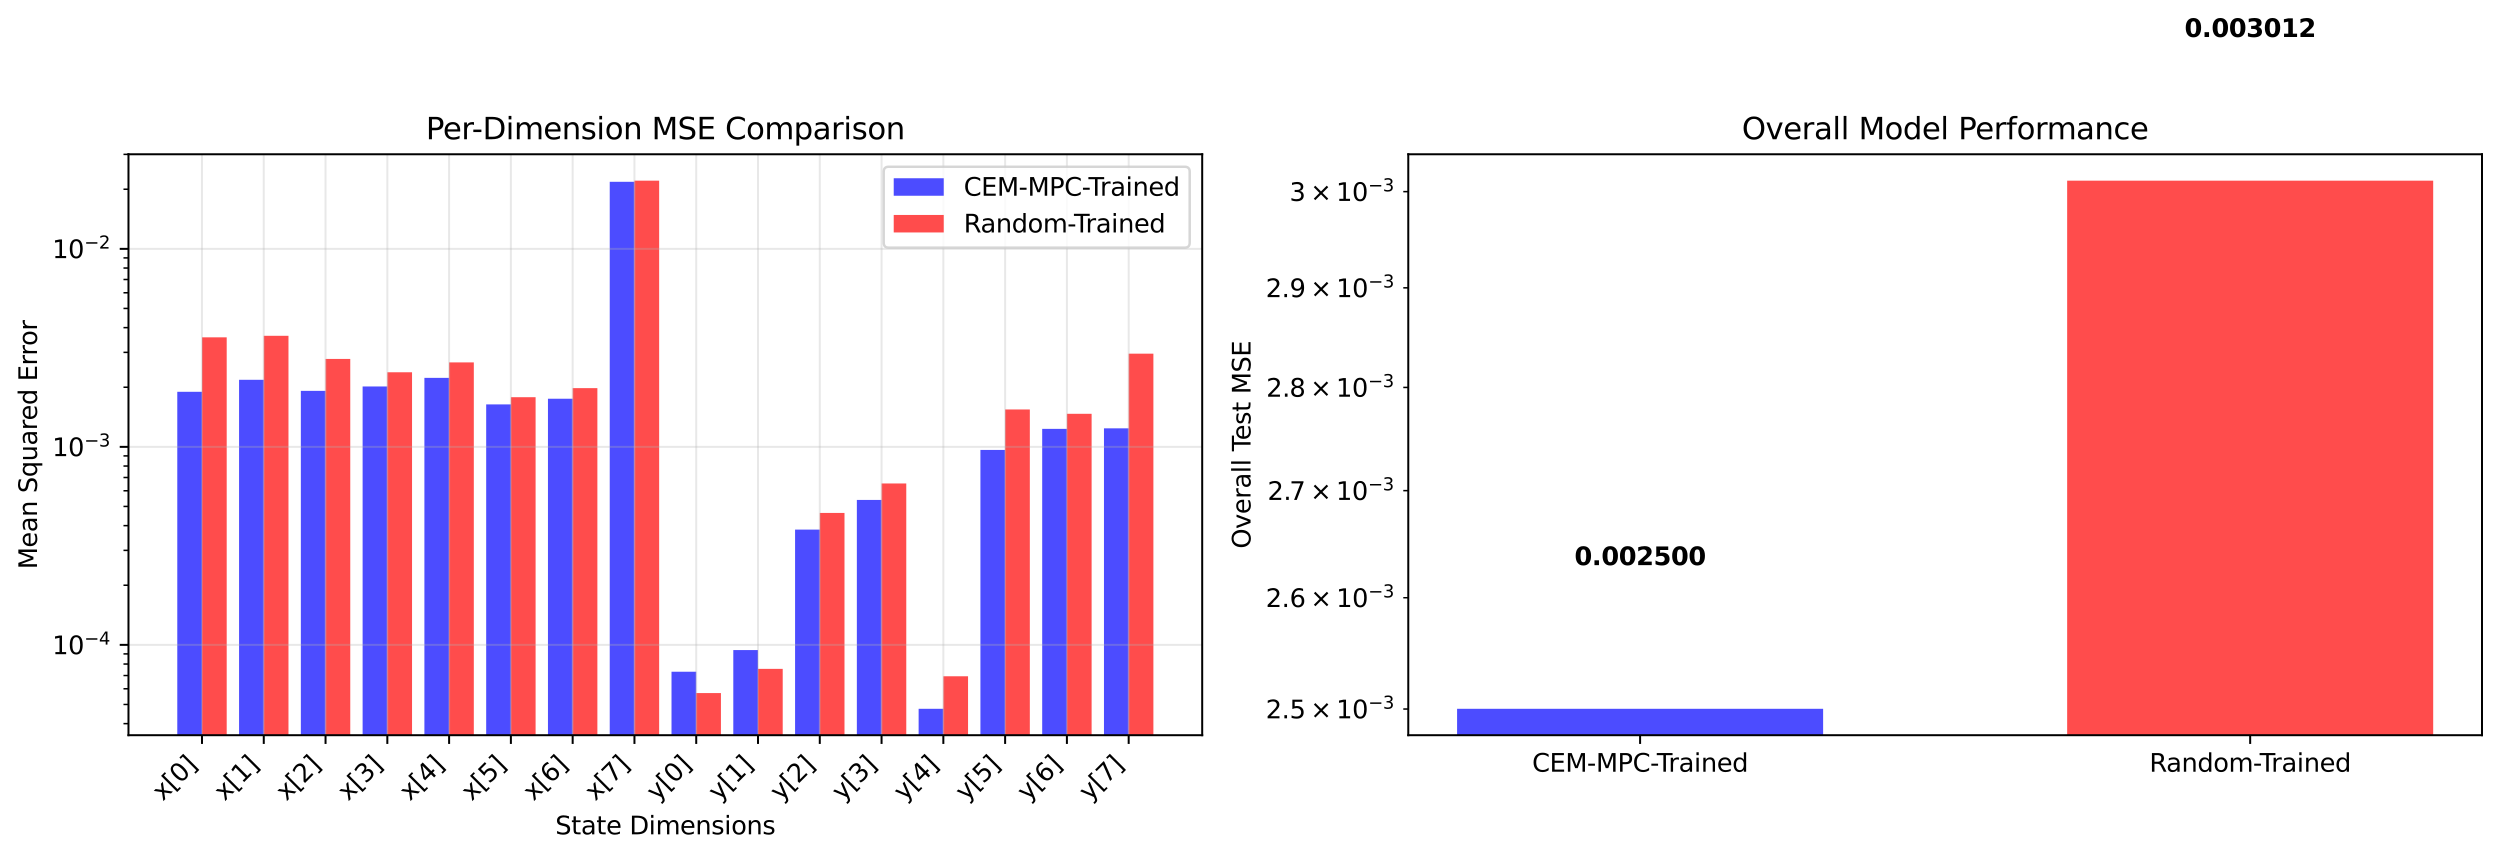<?xml version="1.0" encoding="utf-8" standalone="no"?>
<!DOCTYPE svg PUBLIC "-//W3C//DTD SVG 1.1//EN"
  "http://www.w3.org/Graphics/SVG/1.1/DTD/svg11.dtd">
<svg xmlns:xlink="http://www.w3.org/1999/xlink" width="999.781pt" height="342.941pt" viewBox="0 0 999.781 342.941" xmlns="http://www.w3.org/2000/svg" version="1.1">
 <defs>
  <style type="text/css">*{stroke-linejoin: round; stroke-linecap: butt}</style>
 </defs>
 <g id="figure_1">
  <g id="patch_1">
   <path d="M 0 342.941 
L 999.781 342.941 
L 999.781 0 
L 0 0 
z
" style="fill: #ffffff"/>
  </g>
  <g id="axes_1">
   <g id="patch_2">
    <path d="M 51.378 294.018 
L 480.773 294.018 
L 480.773 61.687 
L 51.378 61.687 
z
" style="fill: #ffffff"/>
   </g>
   <g id="patch_3">
    <path d="M 70.896 79126.921 
L 80.779 79126.921 
L 80.779 156.681 
L 70.896 156.681 
z
" clip-path="url(#pc102d11b4e)" style="fill: #0000ff; opacity: 0.7"/>
   </g>
   <g id="patch_4">
    <path d="M 95.602 79126.921 
L 105.485 79126.921 
L 105.485 151.881 
L 95.602 151.881 
z
" clip-path="url(#pc102d11b4e)" style="fill: #0000ff; opacity: 0.7"/>
   </g>
   <g id="patch_5">
    <path d="M 120.309 79126.921 
L 130.191 79126.921 
L 130.191 156.305 
L 120.309 156.305 
z
" clip-path="url(#pc102d11b4e)" style="fill: #0000ff; opacity: 0.7"/>
   </g>
   <g id="patch_6">
    <path d="M 145.015 79126.921 
L 154.897 79126.921 
L 154.897 154.546 
L 145.015 154.546 
z
" clip-path="url(#pc102d11b4e)" style="fill: #0000ff; opacity: 0.7"/>
   </g>
   <g id="patch_7">
    <path d="M 169.721 79126.921 
L 179.604 79126.921 
L 179.604 151.115 
L 169.721 151.115 
z
" clip-path="url(#pc102d11b4e)" style="fill: #0000ff; opacity: 0.7"/>
   </g>
   <g id="patch_8">
    <path d="M 194.427 79126.921 
L 204.31 79126.921 
L 204.31 161.725 
L 194.427 161.725 
z
" clip-path="url(#pc102d11b4e)" style="fill: #0000ff; opacity: 0.7"/>
   </g>
   <g id="patch_9">
    <path d="M 219.134 79126.921 
L 229.016 79126.921 
L 229.016 159.457 
L 219.134 159.457 
z
" clip-path="url(#pc102d11b4e)" style="fill: #0000ff; opacity: 0.7"/>
   </g>
   <g id="patch_10">
    <path d="M 243.84 79126.921 
L 253.723 79126.921 
L 253.723 72.715 
L 243.84 72.715 
z
" clip-path="url(#pc102d11b4e)" style="fill: #0000ff; opacity: 0.7"/>
   </g>
   <g id="patch_11">
    <path d="M 268.546 79126.921 
L 278.429 79126.921 
L 278.429 268.638 
L 268.546 268.638 
z
" clip-path="url(#pc102d11b4e)" style="fill: #0000ff; opacity: 0.7"/>
   </g>
   <g id="patch_12">
    <path d="M 293.253 79126.921 
L 303.135 79126.921 
L 303.135 259.963 
L 293.253 259.963 
z
" clip-path="url(#pc102d11b4e)" style="fill: #0000ff; opacity: 0.7"/>
   </g>
   <g id="patch_13">
    <path d="M 317.959 79126.921 
L 327.841 79126.921 
L 327.841 211.797 
L 317.959 211.797 
z
" clip-path="url(#pc102d11b4e)" style="fill: #0000ff; opacity: 0.7"/>
   </g>
   <g id="patch_14">
    <path d="M 342.665 79126.921 
L 352.548 79126.921 
L 352.548 199.942 
L 342.665 199.942 
z
" clip-path="url(#pc102d11b4e)" style="fill: #0000ff; opacity: 0.7"/>
   </g>
   <g id="patch_15">
    <path d="M 367.371 79126.921 
L 377.254 79126.921 
L 377.254 283.457 
L 367.371 283.457 
z
" clip-path="url(#pc102d11b4e)" style="fill: #0000ff; opacity: 0.7"/>
   </g>
   <g id="patch_16">
    <path d="M 392.078 79126.921 
L 401.96 79126.921 
L 401.96 179.946 
L 392.078 179.946 
z
" clip-path="url(#pc102d11b4e)" style="fill: #0000ff; opacity: 0.7"/>
   </g>
   <g id="patch_17">
    <path d="M 416.784 79126.921 
L 426.667 79126.921 
L 426.667 171.514 
L 416.784 171.514 
z
" clip-path="url(#pc102d11b4e)" style="fill: #0000ff; opacity: 0.7"/>
   </g>
   <g id="patch_18">
    <path d="M 441.49 79126.921 
L 451.373 79126.921 
L 451.373 171.296 
L 441.49 171.296 
z
" clip-path="url(#pc102d11b4e)" style="fill: #0000ff; opacity: 0.7"/>
   </g>
   <g id="patch_19">
    <path d="M 80.779 79126.921 
L 90.661 79126.921 
L 90.661 134.896 
L 80.779 134.896 
z
" clip-path="url(#pc102d11b4e)" style="fill: #ff0000; opacity: 0.7"/>
   </g>
   <g id="patch_20">
    <path d="M 105.485 79126.921 
L 115.367 79126.921 
L 115.367 134.291 
L 105.485 134.291 
z
" clip-path="url(#pc102d11b4e)" style="fill: #ff0000; opacity: 0.7"/>
   </g>
   <g id="patch_21">
    <path d="M 130.191 79126.921 
L 140.074 79126.921 
L 140.074 143.548 
L 130.191 143.548 
z
" clip-path="url(#pc102d11b4e)" style="fill: #ff0000; opacity: 0.7"/>
   </g>
   <g id="patch_22">
    <path d="M 154.897 79126.921 
L 164.78 79126.921 
L 164.78 148.874 
L 154.897 148.874 
z
" clip-path="url(#pc102d11b4e)" style="fill: #ff0000; opacity: 0.7"/>
   </g>
   <g id="patch_23">
    <path d="M 179.604 79126.921 
L 189.486 79126.921 
L 189.486 144.938 
L 179.604 144.938 
z
" clip-path="url(#pc102d11b4e)" style="fill: #ff0000; opacity: 0.7"/>
   </g>
   <g id="patch_24">
    <path d="M 204.31 79126.921 
L 214.193 79126.921 
L 214.193 158.837 
L 204.31 158.837 
z
" clip-path="url(#pc102d11b4e)" style="fill: #ff0000; opacity: 0.7"/>
   </g>
   <g id="patch_25">
    <path d="M 229.016 79126.921 
L 238.899 79126.921 
L 238.899 155.211 
L 229.016 155.211 
z
" clip-path="url(#pc102d11b4e)" style="fill: #ff0000; opacity: 0.7"/>
   </g>
   <g id="patch_26">
    <path d="M 253.723 79126.921 
L 263.605 79126.921 
L 263.605 72.247 
L 253.723 72.247 
z
" clip-path="url(#pc102d11b4e)" style="fill: #ff0000; opacity: 0.7"/>
   </g>
   <g id="patch_27">
    <path d="M 278.429 79126.921 
L 288.311 79126.921 
L 288.311 277.171 
L 278.429 277.171 
z
" clip-path="url(#pc102d11b4e)" style="fill: #ff0000; opacity: 0.7"/>
   </g>
   <g id="patch_28">
    <path d="M 303.135 79126.921 
L 313.018 79126.921 
L 313.018 267.48 
L 303.135 267.48 
z
" clip-path="url(#pc102d11b4e)" style="fill: #ff0000; opacity: 0.7"/>
   </g>
   <g id="patch_29">
    <path d="M 327.841 79126.921 
L 337.724 79126.921 
L 337.724 205.136 
L 327.841 205.136 
z
" clip-path="url(#pc102d11b4e)" style="fill: #ff0000; opacity: 0.7"/>
   </g>
   <g id="patch_30">
    <path d="M 352.548 79126.921 
L 362.43 79126.921 
L 362.43 193.333 
L 352.548 193.333 
z
" clip-path="url(#pc102d11b4e)" style="fill: #ff0000; opacity: 0.7"/>
   </g>
   <g id="patch_31">
    <path d="M 377.254 79126.921 
L 387.136 79126.921 
L 387.136 270.439 
L 377.254 270.439 
z
" clip-path="url(#pc102d11b4e)" style="fill: #ff0000; opacity: 0.7"/>
   </g>
   <g id="patch_32">
    <path d="M 401.96 79126.921 
L 411.843 79126.921 
L 411.843 163.752 
L 401.96 163.752 
z
" clip-path="url(#pc102d11b4e)" style="fill: #ff0000; opacity: 0.7"/>
   </g>
   <g id="patch_33">
    <path d="M 426.667 79126.921 
L 436.549 79126.921 
L 436.549 165.474 
L 426.667 165.474 
z
" clip-path="url(#pc102d11b4e)" style="fill: #ff0000; opacity: 0.7"/>
   </g>
   <g id="patch_34">
    <path d="M 451.373 79126.921 
L 461.255 79126.921 
L 461.255 141.424 
L 451.373 141.424 
z
" clip-path="url(#pc102d11b4e)" style="fill: #ff0000; opacity: 0.7"/>
   </g>
   <g id="matplotlib.axis_1">
    <g id="xtick_1">
     <g id="line2d_1">
      <path d="M 80.779 294.018 
L 80.779 61.687 
" clip-path="url(#pc102d11b4e)" style="fill: none; stroke: #b0b0b0; stroke-opacity: 0.3; stroke-width: 0.8; stroke-linecap: square"/>
     </g>
     <g id="line2d_2">
      <defs>
       <path id="mff073e048f" d="M 0 0 
L 0 3.5 
" style="stroke: #000000; stroke-width: 0.8"/>
      </defs>
      <g>
       <use xlink:href="#mff073e048f" x="80.779" y="294.018" style="stroke: #000000; stroke-width: 0.8"/>
      </g>
     </g>
     <g id="text_1">
      <!-- x[0] -->
      <g transform="translate(65.106 320.593) rotate(-45) scale(0.1 -0.1)">
       <defs>
        <path id="DejaVuSans-78" d="M 3513 3500 
L 2247 1797 
L 3578 0 
L 2900 0 
L 1881 1375 
L 863 0 
L 184 0 
L 1544 1831 
L 300 3500 
L 978 3500 
L 1906 2253 
L 2834 3500 
L 3513 3500 
z
" transform="scale(0.016)"/>
        <path id="DejaVuSans-5b" d="M 550 4863 
L 1875 4863 
L 1875 4416 
L 1125 4416 
L 1125 -397 
L 1875 -397 
L 1875 -844 
L 550 -844 
L 550 4863 
z
" transform="scale(0.016)"/>
        <path id="DejaVuSans-30" d="M 2034 4250 
Q 1547 4250 1301 3770 
Q 1056 3291 1056 2328 
Q 1056 1369 1301 889 
Q 1547 409 2034 409 
Q 2525 409 2770 889 
Q 3016 1369 3016 2328 
Q 3016 3291 2770 3770 
Q 2525 4250 2034 4250 
z
M 2034 4750 
Q 2819 4750 3233 4129 
Q 3647 3509 3647 2328 
Q 3647 1150 3233 529 
Q 2819 -91 2034 -91 
Q 1250 -91 836 529 
Q 422 1150 422 2328 
Q 422 3509 836 4129 
Q 1250 4750 2034 4750 
z
" transform="scale(0.016)"/>
        <path id="DejaVuSans-5d" d="M 1947 4863 
L 1947 -844 
L 622 -844 
L 622 -397 
L 1369 -397 
L 1369 4416 
L 622 4416 
L 622 4863 
L 1947 4863 
z
" transform="scale(0.016)"/>
       </defs>
       <use xlink:href="#DejaVuSans-78"/>
       <use xlink:href="#DejaVuSans-5b" transform="translate(59.18 0)"/>
       <use xlink:href="#DejaVuSans-30" transform="translate(98.193 0)"/>
       <use xlink:href="#DejaVuSans-5d" transform="translate(161.816 0)"/>
      </g>
     </g>
    </g>
    <g id="xtick_2">
     <g id="line2d_3">
      <path d="M 105.485 294.018 
L 105.485 61.687 
" clip-path="url(#pc102d11b4e)" style="fill: none; stroke: #b0b0b0; stroke-opacity: 0.3; stroke-width: 0.8; stroke-linecap: square"/>
     </g>
     <g id="line2d_4">
      <g>
       <use xlink:href="#mff073e048f" x="105.485" y="294.018" style="stroke: #000000; stroke-width: 0.8"/>
      </g>
     </g>
     <g id="text_2">
      <!-- x[1] -->
      <g transform="translate(89.813 320.593) rotate(-45) scale(0.1 -0.1)">
       <defs>
        <path id="DejaVuSans-31" d="M 794 531 
L 1825 531 
L 1825 4091 
L 703 3866 
L 703 4441 
L 1819 4666 
L 2450 4666 
L 2450 531 
L 3481 531 
L 3481 0 
L 794 0 
L 794 531 
z
" transform="scale(0.016)"/>
       </defs>
       <use xlink:href="#DejaVuSans-78"/>
       <use xlink:href="#DejaVuSans-5b" transform="translate(59.18 0)"/>
       <use xlink:href="#DejaVuSans-31" transform="translate(98.193 0)"/>
       <use xlink:href="#DejaVuSans-5d" transform="translate(161.816 0)"/>
      </g>
     </g>
    </g>
    <g id="xtick_3">
     <g id="line2d_5">
      <path d="M 130.191 294.018 
L 130.191 61.687 
" clip-path="url(#pc102d11b4e)" style="fill: none; stroke: #b0b0b0; stroke-opacity: 0.3; stroke-width: 0.8; stroke-linecap: square"/>
     </g>
     <g id="line2d_6">
      <g>
       <use xlink:href="#mff073e048f" x="130.191" y="294.018" style="stroke: #000000; stroke-width: 0.8"/>
      </g>
     </g>
     <g id="text_3">
      <!-- x[2] -->
      <g transform="translate(114.519 320.593) rotate(-45) scale(0.1 -0.1)">
       <defs>
        <path id="DejaVuSans-32" d="M 1228 531 
L 3431 531 
L 3431 0 
L 469 0 
L 469 531 
Q 828 903 1448 1529 
Q 2069 2156 2228 2338 
Q 2531 2678 2651 2914 
Q 2772 3150 2772 3378 
Q 2772 3750 2511 3984 
Q 2250 4219 1831 4219 
Q 1534 4219 1204 4116 
Q 875 4013 500 3803 
L 500 4441 
Q 881 4594 1212 4672 
Q 1544 4750 1819 4750 
Q 2544 4750 2975 4387 
Q 3406 4025 3406 3419 
Q 3406 3131 3298 2873 
Q 3191 2616 2906 2266 
Q 2828 2175 2409 1742 
Q 1991 1309 1228 531 
z
" transform="scale(0.016)"/>
       </defs>
       <use xlink:href="#DejaVuSans-78"/>
       <use xlink:href="#DejaVuSans-5b" transform="translate(59.18 0)"/>
       <use xlink:href="#DejaVuSans-32" transform="translate(98.193 0)"/>
       <use xlink:href="#DejaVuSans-5d" transform="translate(161.816 0)"/>
      </g>
     </g>
    </g>
    <g id="xtick_4">
     <g id="line2d_7">
      <path d="M 154.897 294.018 
L 154.897 61.687 
" clip-path="url(#pc102d11b4e)" style="fill: none; stroke: #b0b0b0; stroke-opacity: 0.3; stroke-width: 0.8; stroke-linecap: square"/>
     </g>
     <g id="line2d_8">
      <g>
       <use xlink:href="#mff073e048f" x="154.897" y="294.018" style="stroke: #000000; stroke-width: 0.8"/>
      </g>
     </g>
     <g id="text_4">
      <!-- x[3] -->
      <g transform="translate(139.225 320.593) rotate(-45) scale(0.1 -0.1)">
       <defs>
        <path id="DejaVuSans-33" d="M 2597 2516 
Q 3050 2419 3304 2112 
Q 3559 1806 3559 1356 
Q 3559 666 3084 287 
Q 2609 -91 1734 -91 
Q 1441 -91 1130 -33 
Q 819 25 488 141 
L 488 750 
Q 750 597 1062 519 
Q 1375 441 1716 441 
Q 2309 441 2620 675 
Q 2931 909 2931 1356 
Q 2931 1769 2642 2001 
Q 2353 2234 1838 2234 
L 1294 2234 
L 1294 2753 
L 1863 2753 
Q 2328 2753 2575 2939 
Q 2822 3125 2822 3475 
Q 2822 3834 2567 4026 
Q 2313 4219 1838 4219 
Q 1578 4219 1281 4162 
Q 984 4106 628 3988 
L 628 4550 
Q 988 4650 1302 4700 
Q 1616 4750 1894 4750 
Q 2613 4750 3031 4423 
Q 3450 4097 3450 3541 
Q 3450 3153 3228 2886 
Q 3006 2619 2597 2516 
z
" transform="scale(0.016)"/>
       </defs>
       <use xlink:href="#DejaVuSans-78"/>
       <use xlink:href="#DejaVuSans-5b" transform="translate(59.18 0)"/>
       <use xlink:href="#DejaVuSans-33" transform="translate(98.193 0)"/>
       <use xlink:href="#DejaVuSans-5d" transform="translate(161.816 0)"/>
      </g>
     </g>
    </g>
    <g id="xtick_5">
     <g id="line2d_9">
      <path d="M 179.604 294.018 
L 179.604 61.687 
" clip-path="url(#pc102d11b4e)" style="fill: none; stroke: #b0b0b0; stroke-opacity: 0.3; stroke-width: 0.8; stroke-linecap: square"/>
     </g>
     <g id="line2d_10">
      <g>
       <use xlink:href="#mff073e048f" x="179.604" y="294.018" style="stroke: #000000; stroke-width: 0.8"/>
      </g>
     </g>
     <g id="text_5">
      <!-- x[4] -->
      <g transform="translate(163.931 320.593) rotate(-45) scale(0.1 -0.1)">
       <defs>
        <path id="DejaVuSans-34" d="M 2419 4116 
L 825 1625 
L 2419 1625 
L 2419 4116 
z
M 2253 4666 
L 3047 4666 
L 3047 1625 
L 3713 1625 
L 3713 1100 
L 3047 1100 
L 3047 0 
L 2419 0 
L 2419 1100 
L 313 1100 
L 313 1709 
L 2253 4666 
z
" transform="scale(0.016)"/>
       </defs>
       <use xlink:href="#DejaVuSans-78"/>
       <use xlink:href="#DejaVuSans-5b" transform="translate(59.18 0)"/>
       <use xlink:href="#DejaVuSans-34" transform="translate(98.193 0)"/>
       <use xlink:href="#DejaVuSans-5d" transform="translate(161.816 0)"/>
      </g>
     </g>
    </g>
    <g id="xtick_6">
     <g id="line2d_11">
      <path d="M 204.31 294.018 
L 204.31 61.687 
" clip-path="url(#pc102d11b4e)" style="fill: none; stroke: #b0b0b0; stroke-opacity: 0.3; stroke-width: 0.8; stroke-linecap: square"/>
     </g>
     <g id="line2d_12">
      <g>
       <use xlink:href="#mff073e048f" x="204.31" y="294.018" style="stroke: #000000; stroke-width: 0.8"/>
      </g>
     </g>
     <g id="text_6">
      <!-- x[5] -->
      <g transform="translate(188.638 320.593) rotate(-45) scale(0.1 -0.1)">
       <defs>
        <path id="DejaVuSans-35" d="M 691 4666 
L 3169 4666 
L 3169 4134 
L 1269 4134 
L 1269 2991 
Q 1406 3038 1543 3061 
Q 1681 3084 1819 3084 
Q 2600 3084 3056 2656 
Q 3513 2228 3513 1497 
Q 3513 744 3044 326 
Q 2575 -91 1722 -91 
Q 1428 -91 1123 -41 
Q 819 9 494 109 
L 494 744 
Q 775 591 1075 516 
Q 1375 441 1709 441 
Q 2250 441 2565 725 
Q 2881 1009 2881 1497 
Q 2881 1984 2565 2268 
Q 2250 2553 1709 2553 
Q 1456 2553 1204 2497 
Q 953 2441 691 2322 
L 691 4666 
z
" transform="scale(0.016)"/>
       </defs>
       <use xlink:href="#DejaVuSans-78"/>
       <use xlink:href="#DejaVuSans-5b" transform="translate(59.18 0)"/>
       <use xlink:href="#DejaVuSans-35" transform="translate(98.193 0)"/>
       <use xlink:href="#DejaVuSans-5d" transform="translate(161.816 0)"/>
      </g>
     </g>
    </g>
    <g id="xtick_7">
     <g id="line2d_13">
      <path d="M 229.016 294.018 
L 229.016 61.687 
" clip-path="url(#pc102d11b4e)" style="fill: none; stroke: #b0b0b0; stroke-opacity: 0.3; stroke-width: 0.8; stroke-linecap: square"/>
     </g>
     <g id="line2d_14">
      <g>
       <use xlink:href="#mff073e048f" x="229.016" y="294.018" style="stroke: #000000; stroke-width: 0.8"/>
      </g>
     </g>
     <g id="text_7">
      <!-- x[6] -->
      <g transform="translate(213.344 320.593) rotate(-45) scale(0.1 -0.1)">
       <defs>
        <path id="DejaVuSans-36" d="M 2113 2584 
Q 1688 2584 1439 2293 
Q 1191 2003 1191 1497 
Q 1191 994 1439 701 
Q 1688 409 2113 409 
Q 2538 409 2786 701 
Q 3034 994 3034 1497 
Q 3034 2003 2786 2293 
Q 2538 2584 2113 2584 
z
M 3366 4563 
L 3366 3988 
Q 3128 4100 2886 4159 
Q 2644 4219 2406 4219 
Q 1781 4219 1451 3797 
Q 1122 3375 1075 2522 
Q 1259 2794 1537 2939 
Q 1816 3084 2150 3084 
Q 2853 3084 3261 2657 
Q 3669 2231 3669 1497 
Q 3669 778 3244 343 
Q 2819 -91 2113 -91 
Q 1303 -91 875 529 
Q 447 1150 447 2328 
Q 447 3434 972 4092 
Q 1497 4750 2381 4750 
Q 2619 4750 2861 4703 
Q 3103 4656 3366 4563 
z
" transform="scale(0.016)"/>
       </defs>
       <use xlink:href="#DejaVuSans-78"/>
       <use xlink:href="#DejaVuSans-5b" transform="translate(59.18 0)"/>
       <use xlink:href="#DejaVuSans-36" transform="translate(98.193 0)"/>
       <use xlink:href="#DejaVuSans-5d" transform="translate(161.816 0)"/>
      </g>
     </g>
    </g>
    <g id="xtick_8">
     <g id="line2d_15">
      <path d="M 253.723 294.018 
L 253.723 61.687 
" clip-path="url(#pc102d11b4e)" style="fill: none; stroke: #b0b0b0; stroke-opacity: 0.3; stroke-width: 0.8; stroke-linecap: square"/>
     </g>
     <g id="line2d_16">
      <g>
       <use xlink:href="#mff073e048f" x="253.723" y="294.018" style="stroke: #000000; stroke-width: 0.8"/>
      </g>
     </g>
     <g id="text_8">
      <!-- x[7] -->
      <g transform="translate(238.05 320.593) rotate(-45) scale(0.1 -0.1)">
       <defs>
        <path id="DejaVuSans-37" d="M 525 4666 
L 3525 4666 
L 3525 4397 
L 1831 0 
L 1172 0 
L 2766 4134 
L 525 4134 
L 525 4666 
z
" transform="scale(0.016)"/>
       </defs>
       <use xlink:href="#DejaVuSans-78"/>
       <use xlink:href="#DejaVuSans-5b" transform="translate(59.18 0)"/>
       <use xlink:href="#DejaVuSans-37" transform="translate(98.193 0)"/>
       <use xlink:href="#DejaVuSans-5d" transform="translate(161.816 0)"/>
      </g>
     </g>
    </g>
    <g id="xtick_9">
     <g id="line2d_17">
      <path d="M 278.429 294.018 
L 278.429 61.687 
" clip-path="url(#pc102d11b4e)" style="fill: none; stroke: #b0b0b0; stroke-opacity: 0.3; stroke-width: 0.8; stroke-linecap: square"/>
     </g>
     <g id="line2d_18">
      <g>
       <use xlink:href="#mff073e048f" x="278.429" y="294.018" style="stroke: #000000; stroke-width: 0.8"/>
      </g>
     </g>
     <g id="text_9">
      <!-- y[0] -->
      <g transform="translate(262.756 320.593) rotate(-45) scale(0.1 -0.1)">
       <defs>
        <path id="DejaVuSans-79" d="M 2059 -325 
Q 1816 -950 1584 -1140 
Q 1353 -1331 966 -1331 
L 506 -1331 
L 506 -850 
L 844 -850 
Q 1081 -850 1212 -737 
Q 1344 -625 1503 -206 
L 1606 56 
L 191 3500 
L 800 3500 
L 1894 763 
L 2988 3500 
L 3597 3500 
L 2059 -325 
z
" transform="scale(0.016)"/>
       </defs>
       <use xlink:href="#DejaVuSans-79"/>
       <use xlink:href="#DejaVuSans-5b" transform="translate(59.18 0)"/>
       <use xlink:href="#DejaVuSans-30" transform="translate(98.193 0)"/>
       <use xlink:href="#DejaVuSans-5d" transform="translate(161.816 0)"/>
      </g>
     </g>
    </g>
    <g id="xtick_10">
     <g id="line2d_19">
      <path d="M 303.135 294.018 
L 303.135 61.687 
" clip-path="url(#pc102d11b4e)" style="fill: none; stroke: #b0b0b0; stroke-opacity: 0.3; stroke-width: 0.8; stroke-linecap: square"/>
     </g>
     <g id="line2d_20">
      <g>
       <use xlink:href="#mff073e048f" x="303.135" y="294.018" style="stroke: #000000; stroke-width: 0.8"/>
      </g>
     </g>
     <g id="text_10">
      <!-- y[1] -->
      <g transform="translate(287.463 320.593) rotate(-45) scale(0.1 -0.1)">
       <use xlink:href="#DejaVuSans-79"/>
       <use xlink:href="#DejaVuSans-5b" transform="translate(59.18 0)"/>
       <use xlink:href="#DejaVuSans-31" transform="translate(98.193 0)"/>
       <use xlink:href="#DejaVuSans-5d" transform="translate(161.816 0)"/>
      </g>
     </g>
    </g>
    <g id="xtick_11">
     <g id="line2d_21">
      <path d="M 327.841 294.018 
L 327.841 61.687 
" clip-path="url(#pc102d11b4e)" style="fill: none; stroke: #b0b0b0; stroke-opacity: 0.3; stroke-width: 0.8; stroke-linecap: square"/>
     </g>
     <g id="line2d_22">
      <g>
       <use xlink:href="#mff073e048f" x="327.841" y="294.018" style="stroke: #000000; stroke-width: 0.8"/>
      </g>
     </g>
     <g id="text_11">
      <!-- y[2] -->
      <g transform="translate(312.169 320.593) rotate(-45) scale(0.1 -0.1)">
       <use xlink:href="#DejaVuSans-79"/>
       <use xlink:href="#DejaVuSans-5b" transform="translate(59.18 0)"/>
       <use xlink:href="#DejaVuSans-32" transform="translate(98.193 0)"/>
       <use xlink:href="#DejaVuSans-5d" transform="translate(161.816 0)"/>
      </g>
     </g>
    </g>
    <g id="xtick_12">
     <g id="line2d_23">
      <path d="M 352.548 294.018 
L 352.548 61.687 
" clip-path="url(#pc102d11b4e)" style="fill: none; stroke: #b0b0b0; stroke-opacity: 0.3; stroke-width: 0.8; stroke-linecap: square"/>
     </g>
     <g id="line2d_24">
      <g>
       <use xlink:href="#mff073e048f" x="352.548" y="294.018" style="stroke: #000000; stroke-width: 0.8"/>
      </g>
     </g>
     <g id="text_12">
      <!-- y[3] -->
      <g transform="translate(336.875 320.593) rotate(-45) scale(0.1 -0.1)">
       <use xlink:href="#DejaVuSans-79"/>
       <use xlink:href="#DejaVuSans-5b" transform="translate(59.18 0)"/>
       <use xlink:href="#DejaVuSans-33" transform="translate(98.193 0)"/>
       <use xlink:href="#DejaVuSans-5d" transform="translate(161.816 0)"/>
      </g>
     </g>
    </g>
    <g id="xtick_13">
     <g id="line2d_25">
      <path d="M 377.254 294.018 
L 377.254 61.687 
" clip-path="url(#pc102d11b4e)" style="fill: none; stroke: #b0b0b0; stroke-opacity: 0.3; stroke-width: 0.8; stroke-linecap: square"/>
     </g>
     <g id="line2d_26">
      <g>
       <use xlink:href="#mff073e048f" x="377.254" y="294.018" style="stroke: #000000; stroke-width: 0.8"/>
      </g>
     </g>
     <g id="text_13">
      <!-- y[4] -->
      <g transform="translate(361.582 320.593) rotate(-45) scale(0.1 -0.1)">
       <use xlink:href="#DejaVuSans-79"/>
       <use xlink:href="#DejaVuSans-5b" transform="translate(59.18 0)"/>
       <use xlink:href="#DejaVuSans-34" transform="translate(98.193 0)"/>
       <use xlink:href="#DejaVuSans-5d" transform="translate(161.816 0)"/>
      </g>
     </g>
    </g>
    <g id="xtick_14">
     <g id="line2d_27">
      <path d="M 401.96 294.018 
L 401.96 61.687 
" clip-path="url(#pc102d11b4e)" style="fill: none; stroke: #b0b0b0; stroke-opacity: 0.3; stroke-width: 0.8; stroke-linecap: square"/>
     </g>
     <g id="line2d_28">
      <g>
       <use xlink:href="#mff073e048f" x="401.96" y="294.018" style="stroke: #000000; stroke-width: 0.8"/>
      </g>
     </g>
     <g id="text_14">
      <!-- y[5] -->
      <g transform="translate(386.288 320.593) rotate(-45) scale(0.1 -0.1)">
       <use xlink:href="#DejaVuSans-79"/>
       <use xlink:href="#DejaVuSans-5b" transform="translate(59.18 0)"/>
       <use xlink:href="#DejaVuSans-35" transform="translate(98.193 0)"/>
       <use xlink:href="#DejaVuSans-5d" transform="translate(161.816 0)"/>
      </g>
     </g>
    </g>
    <g id="xtick_15">
     <g id="line2d_29">
      <path d="M 426.667 294.018 
L 426.667 61.687 
" clip-path="url(#pc102d11b4e)" style="fill: none; stroke: #b0b0b0; stroke-opacity: 0.3; stroke-width: 0.8; stroke-linecap: square"/>
     </g>
     <g id="line2d_30">
      <g>
       <use xlink:href="#mff073e048f" x="426.667" y="294.018" style="stroke: #000000; stroke-width: 0.8"/>
      </g>
     </g>
     <g id="text_15">
      <!-- y[6] -->
      <g transform="translate(410.994 320.593) rotate(-45) scale(0.1 -0.1)">
       <use xlink:href="#DejaVuSans-79"/>
       <use xlink:href="#DejaVuSans-5b" transform="translate(59.18 0)"/>
       <use xlink:href="#DejaVuSans-36" transform="translate(98.193 0)"/>
       <use xlink:href="#DejaVuSans-5d" transform="translate(161.816 0)"/>
      </g>
     </g>
    </g>
    <g id="xtick_16">
     <g id="line2d_31">
      <path d="M 451.373 294.018 
L 451.373 61.687 
" clip-path="url(#pc102d11b4e)" style="fill: none; stroke: #b0b0b0; stroke-opacity: 0.3; stroke-width: 0.8; stroke-linecap: square"/>
     </g>
     <g id="line2d_32">
      <g>
       <use xlink:href="#mff073e048f" x="451.373" y="294.018" style="stroke: #000000; stroke-width: 0.8"/>
      </g>
     </g>
     <g id="text_16">
      <!-- y[7] -->
      <g transform="translate(435.7 320.593) rotate(-45) scale(0.1 -0.1)">
       <use xlink:href="#DejaVuSans-79"/>
       <use xlink:href="#DejaVuSans-5b" transform="translate(59.18 0)"/>
       <use xlink:href="#DejaVuSans-37" transform="translate(98.193 0)"/>
       <use xlink:href="#DejaVuSans-5d" transform="translate(161.816 0)"/>
      </g>
     </g>
    </g>
    <g id="text_17">
     <!-- State Dimensions -->
     <g transform="translate(222.07 333.662) scale(0.1 -0.1)">
      <defs>
       <path id="DejaVuSans-53" d="M 3425 4513 
L 3425 3897 
Q 3066 4069 2747 4153 
Q 2428 4238 2131 4238 
Q 1616 4238 1336 4038 
Q 1056 3838 1056 3469 
Q 1056 3159 1242 3001 
Q 1428 2844 1947 2747 
L 2328 2669 
Q 3034 2534 3370 2195 
Q 3706 1856 3706 1288 
Q 3706 609 3251 259 
Q 2797 -91 1919 -91 
Q 1588 -91 1214 -16 
Q 841 59 441 206 
L 441 856 
Q 825 641 1194 531 
Q 1563 422 1919 422 
Q 2459 422 2753 634 
Q 3047 847 3047 1241 
Q 3047 1584 2836 1778 
Q 2625 1972 2144 2069 
L 1759 2144 
Q 1053 2284 737 2584 
Q 422 2884 422 3419 
Q 422 4038 858 4394 
Q 1294 4750 2059 4750 
Q 2388 4750 2728 4690 
Q 3069 4631 3425 4513 
z
" transform="scale(0.016)"/>
       <path id="DejaVuSans-74" d="M 1172 4494 
L 1172 3500 
L 2356 3500 
L 2356 3053 
L 1172 3053 
L 1172 1153 
Q 1172 725 1289 603 
Q 1406 481 1766 481 
L 2356 481 
L 2356 0 
L 1766 0 
Q 1100 0 847 248 
Q 594 497 594 1153 
L 594 3053 
L 172 3053 
L 172 3500 
L 594 3500 
L 594 4494 
L 1172 4494 
z
" transform="scale(0.016)"/>
       <path id="DejaVuSans-61" d="M 2194 1759 
Q 1497 1759 1228 1600 
Q 959 1441 959 1056 
Q 959 750 1161 570 
Q 1363 391 1709 391 
Q 2188 391 2477 730 
Q 2766 1069 2766 1631 
L 2766 1759 
L 2194 1759 
z
M 3341 1997 
L 3341 0 
L 2766 0 
L 2766 531 
Q 2569 213 2275 61 
Q 1981 -91 1556 -91 
Q 1019 -91 701 211 
Q 384 513 384 1019 
Q 384 1609 779 1909 
Q 1175 2209 1959 2209 
L 2766 2209 
L 2766 2266 
Q 2766 2663 2505 2880 
Q 2244 3097 1772 3097 
Q 1472 3097 1187 3025 
Q 903 2953 641 2809 
L 641 3341 
Q 956 3463 1253 3523 
Q 1550 3584 1831 3584 
Q 2591 3584 2966 3190 
Q 3341 2797 3341 1997 
z
" transform="scale(0.016)"/>
       <path id="DejaVuSans-65" d="M 3597 1894 
L 3597 1613 
L 953 1613 
Q 991 1019 1311 708 
Q 1631 397 2203 397 
Q 2534 397 2845 478 
Q 3156 559 3463 722 
L 3463 178 
Q 3153 47 2828 -22 
Q 2503 -91 2169 -91 
Q 1331 -91 842 396 
Q 353 884 353 1716 
Q 353 2575 817 3079 
Q 1281 3584 2069 3584 
Q 2775 3584 3186 3129 
Q 3597 2675 3597 1894 
z
M 3022 2063 
Q 3016 2534 2758 2815 
Q 2500 3097 2075 3097 
Q 1594 3097 1305 2825 
Q 1016 2553 972 2059 
L 3022 2063 
z
" transform="scale(0.016)"/>
       <path id="DejaVuSans-20" transform="scale(0.016)"/>
       <path id="DejaVuSans-44" d="M 1259 4147 
L 1259 519 
L 2022 519 
Q 2988 519 3436 956 
Q 3884 1394 3884 2338 
Q 3884 3275 3436 3711 
Q 2988 4147 2022 4147 
L 1259 4147 
z
M 628 4666 
L 1925 4666 
Q 3281 4666 3915 4102 
Q 4550 3538 4550 2338 
Q 4550 1131 3912 565 
Q 3275 0 1925 0 
L 628 0 
L 628 4666 
z
" transform="scale(0.016)"/>
       <path id="DejaVuSans-69" d="M 603 3500 
L 1178 3500 
L 1178 0 
L 603 0 
L 603 3500 
z
M 603 4863 
L 1178 4863 
L 1178 4134 
L 603 4134 
L 603 4863 
z
" transform="scale(0.016)"/>
       <path id="DejaVuSans-6d" d="M 3328 2828 
Q 3544 3216 3844 3400 
Q 4144 3584 4550 3584 
Q 5097 3584 5394 3201 
Q 5691 2819 5691 2113 
L 5691 0 
L 5113 0 
L 5113 2094 
Q 5113 2597 4934 2840 
Q 4756 3084 4391 3084 
Q 3944 3084 3684 2787 
Q 3425 2491 3425 1978 
L 3425 0 
L 2847 0 
L 2847 2094 
Q 2847 2600 2669 2842 
Q 2491 3084 2119 3084 
Q 1678 3084 1418 2786 
Q 1159 2488 1159 1978 
L 1159 0 
L 581 0 
L 581 3500 
L 1159 3500 
L 1159 2956 
Q 1356 3278 1631 3431 
Q 1906 3584 2284 3584 
Q 2666 3584 2933 3390 
Q 3200 3197 3328 2828 
z
" transform="scale(0.016)"/>
       <path id="DejaVuSans-6e" d="M 3513 2113 
L 3513 0 
L 2938 0 
L 2938 2094 
Q 2938 2591 2744 2837 
Q 2550 3084 2163 3084 
Q 1697 3084 1428 2787 
Q 1159 2491 1159 1978 
L 1159 0 
L 581 0 
L 581 3500 
L 1159 3500 
L 1159 2956 
Q 1366 3272 1645 3428 
Q 1925 3584 2291 3584 
Q 2894 3584 3203 3211 
Q 3513 2838 3513 2113 
z
" transform="scale(0.016)"/>
       <path id="DejaVuSans-73" d="M 2834 3397 
L 2834 2853 
Q 2591 2978 2328 3040 
Q 2066 3103 1784 3103 
Q 1356 3103 1142 2972 
Q 928 2841 928 2578 
Q 928 2378 1081 2264 
Q 1234 2150 1697 2047 
L 1894 2003 
Q 2506 1872 2764 1633 
Q 3022 1394 3022 966 
Q 3022 478 2636 193 
Q 2250 -91 1575 -91 
Q 1294 -91 989 -36 
Q 684 19 347 128 
L 347 722 
Q 666 556 975 473 
Q 1284 391 1588 391 
Q 1994 391 2212 530 
Q 2431 669 2431 922 
Q 2431 1156 2273 1281 
Q 2116 1406 1581 1522 
L 1381 1569 
Q 847 1681 609 1914 
Q 372 2147 372 2553 
Q 372 3047 722 3315 
Q 1072 3584 1716 3584 
Q 2034 3584 2315 3537 
Q 2597 3491 2834 3397 
z
" transform="scale(0.016)"/>
       <path id="DejaVuSans-6f" d="M 1959 3097 
Q 1497 3097 1228 2736 
Q 959 2375 959 1747 
Q 959 1119 1226 758 
Q 1494 397 1959 397 
Q 2419 397 2687 759 
Q 2956 1122 2956 1747 
Q 2956 2369 2687 2733 
Q 2419 3097 1959 3097 
z
M 1959 3584 
Q 2709 3584 3137 3096 
Q 3566 2609 3566 1747 
Q 3566 888 3137 398 
Q 2709 -91 1959 -91 
Q 1206 -91 779 398 
Q 353 888 353 1747 
Q 353 2609 779 3096 
Q 1206 3584 1959 3584 
z
" transform="scale(0.016)"/>
      </defs>
      <use xlink:href="#DejaVuSans-53"/>
      <use xlink:href="#DejaVuSans-74" transform="translate(63.477 0)"/>
      <use xlink:href="#DejaVuSans-61" transform="translate(102.686 0)"/>
      <use xlink:href="#DejaVuSans-74" transform="translate(163.965 0)"/>
      <use xlink:href="#DejaVuSans-65" transform="translate(203.174 0)"/>
      <use xlink:href="#DejaVuSans-20" transform="translate(264.697 0)"/>
      <use xlink:href="#DejaVuSans-44" transform="translate(296.484 0)"/>
      <use xlink:href="#DejaVuSans-69" transform="translate(373.486 0)"/>
      <use xlink:href="#DejaVuSans-6d" transform="translate(401.27 0)"/>
      <use xlink:href="#DejaVuSans-65" transform="translate(498.682 0)"/>
      <use xlink:href="#DejaVuSans-6e" transform="translate(560.205 0)"/>
      <use xlink:href="#DejaVuSans-73" transform="translate(623.584 0)"/>
      <use xlink:href="#DejaVuSans-69" transform="translate(675.684 0)"/>
      <use xlink:href="#DejaVuSans-6f" transform="translate(703.467 0)"/>
      <use xlink:href="#DejaVuSans-6e" transform="translate(764.648 0)"/>
      <use xlink:href="#DejaVuSans-73" transform="translate(828.027 0)"/>
     </g>
    </g>
   </g>
   <g id="matplotlib.axis_2">
    <g id="ytick_1">
     <g id="line2d_33">
      <path d="M 51.378 257.884 
L 480.773 257.884 
" clip-path="url(#pc102d11b4e)" style="fill: none; stroke: #b0b0b0; stroke-opacity: 0.3; stroke-width: 0.8; stroke-linecap: square"/>
     </g>
     <g id="line2d_34">
      <defs>
       <path id="m463c9274a4" d="M 0 0 
L -3.5 0 
" style="stroke: #000000; stroke-width: 0.8"/>
      </defs>
      <g>
       <use xlink:href="#m463c9274a4" x="51.378" y="257.884" style="stroke: #000000; stroke-width: 0.8"/>
      </g>
     </g>
     <g id="text_18">
      <!-- $\mathdefault{10^{-4}}$ -->
      <g transform="translate(20.878 261.683) scale(0.1 -0.1)">
       <defs>
        <path id="DejaVuSans-2212" d="M 678 2272 
L 4684 2272 
L 4684 1741 
L 678 1741 
L 678 2272 
z
" transform="scale(0.016)"/>
       </defs>
       <use xlink:href="#DejaVuSans-31" transform="translate(0 0.684)"/>
       <use xlink:href="#DejaVuSans-30" transform="translate(63.623 0.684)"/>
       <use xlink:href="#DejaVuSans-2212" transform="translate(128.203 38.966) scale(0.7)"/>
       <use xlink:href="#DejaVuSans-34" transform="translate(186.855 38.966) scale(0.7)"/>
      </g>
     </g>
    </g>
    <g id="ytick_2">
     <g id="line2d_35">
      <path d="M 51.378 178.698 
L 480.773 178.698 
" clip-path="url(#pc102d11b4e)" style="fill: none; stroke: #b0b0b0; stroke-opacity: 0.3; stroke-width: 0.8; stroke-linecap: square"/>
     </g>
     <g id="line2d_36">
      <g>
       <use xlink:href="#m463c9274a4" x="51.378" y="178.698" style="stroke: #000000; stroke-width: 0.8"/>
      </g>
     </g>
     <g id="text_19">
      <!-- $\mathdefault{10^{-3}}$ -->
      <g transform="translate(20.878 182.498) scale(0.1 -0.1)">
       <use xlink:href="#DejaVuSans-31" transform="translate(0 0.766)"/>
       <use xlink:href="#DejaVuSans-30" transform="translate(63.623 0.766)"/>
       <use xlink:href="#DejaVuSans-2212" transform="translate(128.203 39.047) scale(0.7)"/>
       <use xlink:href="#DejaVuSans-33" transform="translate(186.855 39.047) scale(0.7)"/>
      </g>
     </g>
    </g>
    <g id="ytick_3">
     <g id="line2d_37">
      <path d="M 51.378 99.513 
L 480.773 99.513 
" clip-path="url(#pc102d11b4e)" style="fill: none; stroke: #b0b0b0; stroke-opacity: 0.3; stroke-width: 0.8; stroke-linecap: square"/>
     </g>
     <g id="line2d_38">
      <g>
       <use xlink:href="#m463c9274a4" x="51.378" y="99.513" style="stroke: #000000; stroke-width: 0.8"/>
      </g>
     </g>
     <g id="text_20">
      <!-- $\mathdefault{10^{-2}}$ -->
      <g transform="translate(20.878 103.312) scale(0.1 -0.1)">
       <use xlink:href="#DejaVuSans-31" transform="translate(0 0.766)"/>
       <use xlink:href="#DejaVuSans-30" transform="translate(63.623 0.766)"/>
       <use xlink:href="#DejaVuSans-2212" transform="translate(128.203 39.047) scale(0.7)"/>
       <use xlink:href="#DejaVuSans-32" transform="translate(186.855 39.047) scale(0.7)"/>
      </g>
     </g>
    </g>
    <g id="ytick_4">
     <g id="line2d_39">
      <defs>
       <path id="m71f4783382" d="M 0 0 
L -2 0 
" style="stroke: #000000; stroke-width: 0.6"/>
      </defs>
      <g>
       <use xlink:href="#m71f4783382" x="51.378" y="289.395" style="stroke: #000000; stroke-width: 0.6"/>
      </g>
     </g>
    </g>
    <g id="ytick_5">
     <g id="line2d_40">
      <g>
       <use xlink:href="#m71f4783382" x="51.378" y="281.721" style="stroke: #000000; stroke-width: 0.6"/>
      </g>
     </g>
    </g>
    <g id="ytick_6">
     <g id="line2d_41">
      <g>
       <use xlink:href="#m71f4783382" x="51.378" y="275.451" style="stroke: #000000; stroke-width: 0.6"/>
      </g>
     </g>
    </g>
    <g id="ytick_7">
     <g id="line2d_42">
      <g>
       <use xlink:href="#m71f4783382" x="51.378" y="270.15" style="stroke: #000000; stroke-width: 0.6"/>
      </g>
     </g>
    </g>
    <g id="ytick_8">
     <g id="line2d_43">
      <g>
       <use xlink:href="#m71f4783382" x="51.378" y="265.558" style="stroke: #000000; stroke-width: 0.6"/>
      </g>
     </g>
    </g>
    <g id="ytick_9">
     <g id="line2d_44">
      <g>
       <use xlink:href="#m71f4783382" x="51.378" y="261.508" style="stroke: #000000; stroke-width: 0.6"/>
      </g>
     </g>
    </g>
    <g id="ytick_10">
     <g id="line2d_45">
      <g>
       <use xlink:href="#m71f4783382" x="51.378" y="234.047" style="stroke: #000000; stroke-width: 0.6"/>
      </g>
     </g>
    </g>
    <g id="ytick_11">
     <g id="line2d_46">
      <g>
       <use xlink:href="#m71f4783382" x="51.378" y="220.103" style="stroke: #000000; stroke-width: 0.6"/>
      </g>
     </g>
    </g>
    <g id="ytick_12">
     <g id="line2d_47">
      <g>
       <use xlink:href="#m71f4783382" x="51.378" y="210.21" style="stroke: #000000; stroke-width: 0.6"/>
      </g>
     </g>
    </g>
    <g id="ytick_13">
     <g id="line2d_48">
      <g>
       <use xlink:href="#m71f4783382" x="51.378" y="202.536" style="stroke: #000000; stroke-width: 0.6"/>
      </g>
     </g>
    </g>
    <g id="ytick_14">
     <g id="line2d_49">
      <g>
       <use xlink:href="#m71f4783382" x="51.378" y="196.266" style="stroke: #000000; stroke-width: 0.6"/>
      </g>
     </g>
    </g>
    <g id="ytick_15">
     <g id="line2d_50">
      <g>
       <use xlink:href="#m71f4783382" x="51.378" y="190.964" style="stroke: #000000; stroke-width: 0.6"/>
      </g>
     </g>
    </g>
    <g id="ytick_16">
     <g id="line2d_51">
      <g>
       <use xlink:href="#m71f4783382" x="51.378" y="186.372" style="stroke: #000000; stroke-width: 0.6"/>
      </g>
     </g>
    </g>
    <g id="ytick_17">
     <g id="line2d_52">
      <g>
       <use xlink:href="#m71f4783382" x="51.378" y="182.322" style="stroke: #000000; stroke-width: 0.6"/>
      </g>
     </g>
    </g>
    <g id="ytick_18">
     <g id="line2d_53">
      <g>
       <use xlink:href="#m71f4783382" x="51.378" y="154.861" style="stroke: #000000; stroke-width: 0.6"/>
      </g>
     </g>
    </g>
    <g id="ytick_19">
     <g id="line2d_54">
      <g>
       <use xlink:href="#m71f4783382" x="51.378" y="140.917" style="stroke: #000000; stroke-width: 0.6"/>
      </g>
     </g>
    </g>
    <g id="ytick_20">
     <g id="line2d_55">
      <g>
       <use xlink:href="#m71f4783382" x="51.378" y="131.024" style="stroke: #000000; stroke-width: 0.6"/>
      </g>
     </g>
    </g>
    <g id="ytick_21">
     <g id="line2d_56">
      <g>
       <use xlink:href="#m71f4783382" x="51.378" y="123.35" style="stroke: #000000; stroke-width: 0.6"/>
      </g>
     </g>
    </g>
    <g id="ytick_22">
     <g id="line2d_57">
      <g>
       <use xlink:href="#m71f4783382" x="51.378" y="117.08" style="stroke: #000000; stroke-width: 0.6"/>
      </g>
     </g>
    </g>
    <g id="ytick_23">
     <g id="line2d_58">
      <g>
       <use xlink:href="#m71f4783382" x="51.378" y="111.779" style="stroke: #000000; stroke-width: 0.6"/>
      </g>
     </g>
    </g>
    <g id="ytick_24">
     <g id="line2d_59">
      <g>
       <use xlink:href="#m71f4783382" x="51.378" y="107.187" style="stroke: #000000; stroke-width: 0.6"/>
      </g>
     </g>
    </g>
    <g id="ytick_25">
     <g id="line2d_60">
      <g>
       <use xlink:href="#m71f4783382" x="51.378" y="103.136" style="stroke: #000000; stroke-width: 0.6"/>
      </g>
     </g>
    </g>
    <g id="ytick_26">
     <g id="line2d_61">
      <g>
       <use xlink:href="#m71f4783382" x="51.378" y="75.675" style="stroke: #000000; stroke-width: 0.6"/>
      </g>
     </g>
    </g>
    <g id="ytick_27">
     <g id="line2d_62">
      <g>
       <use xlink:href="#m71f4783382" x="51.378" y="61.731" style="stroke: #000000; stroke-width: 0.6"/>
      </g>
     </g>
    </g>
    <g id="text_21">
     <!-- Mean Squared Error -->
     <g transform="translate(14.798 227.614) rotate(-90) scale(0.1 -0.1)">
      <defs>
       <path id="DejaVuSans-4d" d="M 628 4666 
L 1569 4666 
L 2759 1491 
L 3956 4666 
L 4897 4666 
L 4897 0 
L 4281 0 
L 4281 4097 
L 3078 897 
L 2444 897 
L 1241 4097 
L 1241 0 
L 628 0 
L 628 4666 
z
" transform="scale(0.016)"/>
       <path id="DejaVuSans-71" d="M 947 1747 
Q 947 1113 1208 752 
Q 1469 391 1925 391 
Q 2381 391 2643 752 
Q 2906 1113 2906 1747 
Q 2906 2381 2643 2742 
Q 2381 3103 1925 3103 
Q 1469 3103 1208 2742 
Q 947 2381 947 1747 
z
M 2906 525 
Q 2725 213 2448 61 
Q 2172 -91 1784 -91 
Q 1150 -91 751 415 
Q 353 922 353 1747 
Q 353 2572 751 3078 
Q 1150 3584 1784 3584 
Q 2172 3584 2448 3432 
Q 2725 3281 2906 2969 
L 2906 3500 
L 3481 3500 
L 3481 -1331 
L 2906 -1331 
L 2906 525 
z
" transform="scale(0.016)"/>
       <path id="DejaVuSans-75" d="M 544 1381 
L 544 3500 
L 1119 3500 
L 1119 1403 
Q 1119 906 1312 657 
Q 1506 409 1894 409 
Q 2359 409 2629 706 
Q 2900 1003 2900 1516 
L 2900 3500 
L 3475 3500 
L 3475 0 
L 2900 0 
L 2900 538 
Q 2691 219 2414 64 
Q 2138 -91 1772 -91 
Q 1169 -91 856 284 
Q 544 659 544 1381 
z
M 1991 3584 
L 1991 3584 
z
" transform="scale(0.016)"/>
       <path id="DejaVuSans-72" d="M 2631 2963 
Q 2534 3019 2420 3045 
Q 2306 3072 2169 3072 
Q 1681 3072 1420 2755 
Q 1159 2438 1159 1844 
L 1159 0 
L 581 0 
L 581 3500 
L 1159 3500 
L 1159 2956 
Q 1341 3275 1631 3429 
Q 1922 3584 2338 3584 
Q 2397 3584 2469 3576 
Q 2541 3569 2628 3553 
L 2631 2963 
z
" transform="scale(0.016)"/>
       <path id="DejaVuSans-64" d="M 2906 2969 
L 2906 4863 
L 3481 4863 
L 3481 0 
L 2906 0 
L 2906 525 
Q 2725 213 2448 61 
Q 2172 -91 1784 -91 
Q 1150 -91 751 415 
Q 353 922 353 1747 
Q 353 2572 751 3078 
Q 1150 3584 1784 3584 
Q 2172 3584 2448 3432 
Q 2725 3281 2906 2969 
z
M 947 1747 
Q 947 1113 1208 752 
Q 1469 391 1925 391 
Q 2381 391 2643 752 
Q 2906 1113 2906 1747 
Q 2906 2381 2643 2742 
Q 2381 3103 1925 3103 
Q 1469 3103 1208 2742 
Q 947 2381 947 1747 
z
" transform="scale(0.016)"/>
       <path id="DejaVuSans-45" d="M 628 4666 
L 3578 4666 
L 3578 4134 
L 1259 4134 
L 1259 2753 
L 3481 2753 
L 3481 2222 
L 1259 2222 
L 1259 531 
L 3634 531 
L 3634 0 
L 628 0 
L 628 4666 
z
" transform="scale(0.016)"/>
      </defs>
      <use xlink:href="#DejaVuSans-4d"/>
      <use xlink:href="#DejaVuSans-65" transform="translate(86.279 0)"/>
      <use xlink:href="#DejaVuSans-61" transform="translate(147.803 0)"/>
      <use xlink:href="#DejaVuSans-6e" transform="translate(209.082 0)"/>
      <use xlink:href="#DejaVuSans-20" transform="translate(272.461 0)"/>
      <use xlink:href="#DejaVuSans-53" transform="translate(304.248 0)"/>
      <use xlink:href="#DejaVuSans-71" transform="translate(367.725 0)"/>
      <use xlink:href="#DejaVuSans-75" transform="translate(431.201 0)"/>
      <use xlink:href="#DejaVuSans-61" transform="translate(494.58 0)"/>
      <use xlink:href="#DejaVuSans-72" transform="translate(555.859 0)"/>
      <use xlink:href="#DejaVuSans-65" transform="translate(594.723 0)"/>
      <use xlink:href="#DejaVuSans-64" transform="translate(656.246 0)"/>
      <use xlink:href="#DejaVuSans-20" transform="translate(719.723 0)"/>
      <use xlink:href="#DejaVuSans-45" transform="translate(751.51 0)"/>
      <use xlink:href="#DejaVuSans-72" transform="translate(814.693 0)"/>
      <use xlink:href="#DejaVuSans-72" transform="translate(854.057 0)"/>
      <use xlink:href="#DejaVuSans-6f" transform="translate(892.92 0)"/>
      <use xlink:href="#DejaVuSans-72" transform="translate(954.102 0)"/>
     </g>
    </g>
   </g>
   <g id="patch_35">
    <path d="M 51.378 294.018 
L 51.378 61.687 
" style="fill: none; stroke: #000000; stroke-width: 0.8; stroke-linejoin: miter; stroke-linecap: square"/>
   </g>
   <g id="patch_36">
    <path d="M 480.773 294.018 
L 480.773 61.687 
" style="fill: none; stroke: #000000; stroke-width: 0.8; stroke-linejoin: miter; stroke-linecap: square"/>
   </g>
   <g id="patch_37">
    <path d="M 51.378 294.018 
L 480.773 294.018 
" style="fill: none; stroke: #000000; stroke-width: 0.8; stroke-linejoin: miter; stroke-linecap: square"/>
   </g>
   <g id="patch_38">
    <path d="M 51.378 61.687 
L 480.773 61.687 
" style="fill: none; stroke: #000000; stroke-width: 0.8; stroke-linejoin: miter; stroke-linecap: square"/>
   </g>
   <g id="text_22">
    <!-- Per-Dimension MSE Comparison -->
    <g transform="translate(170.328 55.687) scale(0.12 -0.12)">
     <defs>
      <path id="DejaVuSans-50" d="M 1259 4147 
L 1259 2394 
L 2053 2394 
Q 2494 2394 2734 2622 
Q 2975 2850 2975 3272 
Q 2975 3691 2734 3919 
Q 2494 4147 2053 4147 
L 1259 4147 
z
M 628 4666 
L 2053 4666 
Q 2838 4666 3239 4311 
Q 3641 3956 3641 3272 
Q 3641 2581 3239 2228 
Q 2838 1875 2053 1875 
L 1259 1875 
L 1259 0 
L 628 0 
L 628 4666 
z
" transform="scale(0.016)"/>
      <path id="DejaVuSans-2d" d="M 313 2009 
L 1997 2009 
L 1997 1497 
L 313 1497 
L 313 2009 
z
" transform="scale(0.016)"/>
      <path id="DejaVuSans-43" d="M 4122 4306 
L 4122 3641 
Q 3803 3938 3442 4084 
Q 3081 4231 2675 4231 
Q 1875 4231 1450 3742 
Q 1025 3253 1025 2328 
Q 1025 1406 1450 917 
Q 1875 428 2675 428 
Q 3081 428 3442 575 
Q 3803 722 4122 1019 
L 4122 359 
Q 3791 134 3420 21 
Q 3050 -91 2638 -91 
Q 1578 -91 968 557 
Q 359 1206 359 2328 
Q 359 3453 968 4101 
Q 1578 4750 2638 4750 
Q 3056 4750 3426 4639 
Q 3797 4528 4122 4306 
z
" transform="scale(0.016)"/>
      <path id="DejaVuSans-70" d="M 1159 525 
L 1159 -1331 
L 581 -1331 
L 581 3500 
L 1159 3500 
L 1159 2969 
Q 1341 3281 1617 3432 
Q 1894 3584 2278 3584 
Q 2916 3584 3314 3078 
Q 3713 2572 3713 1747 
Q 3713 922 3314 415 
Q 2916 -91 2278 -91 
Q 1894 -91 1617 61 
Q 1341 213 1159 525 
z
M 3116 1747 
Q 3116 2381 2855 2742 
Q 2594 3103 2138 3103 
Q 1681 3103 1420 2742 
Q 1159 2381 1159 1747 
Q 1159 1113 1420 752 
Q 1681 391 2138 391 
Q 2594 391 2855 752 
Q 3116 1113 3116 1747 
z
" transform="scale(0.016)"/>
     </defs>
     <use xlink:href="#DejaVuSans-50"/>
     <use xlink:href="#DejaVuSans-65" transform="translate(56.678 0)"/>
     <use xlink:href="#DejaVuSans-72" transform="translate(118.201 0)"/>
     <use xlink:href="#DejaVuSans-2d" transform="translate(152.939 0)"/>
     <use xlink:href="#DejaVuSans-44" transform="translate(189.023 0)"/>
     <use xlink:href="#DejaVuSans-69" transform="translate(266.025 0)"/>
     <use xlink:href="#DejaVuSans-6d" transform="translate(293.809 0)"/>
     <use xlink:href="#DejaVuSans-65" transform="translate(391.221 0)"/>
     <use xlink:href="#DejaVuSans-6e" transform="translate(452.744 0)"/>
     <use xlink:href="#DejaVuSans-73" transform="translate(516.123 0)"/>
     <use xlink:href="#DejaVuSans-69" transform="translate(568.223 0)"/>
     <use xlink:href="#DejaVuSans-6f" transform="translate(596.006 0)"/>
     <use xlink:href="#DejaVuSans-6e" transform="translate(657.188 0)"/>
     <use xlink:href="#DejaVuSans-20" transform="translate(720.566 0)"/>
     <use xlink:href="#DejaVuSans-4d" transform="translate(752.354 0)"/>
     <use xlink:href="#DejaVuSans-53" transform="translate(838.633 0)"/>
     <use xlink:href="#DejaVuSans-45" transform="translate(902.109 0)"/>
     <use xlink:href="#DejaVuSans-20" transform="translate(965.293 0)"/>
     <use xlink:href="#DejaVuSans-43" transform="translate(997.08 0)"/>
     <use xlink:href="#DejaVuSans-6f" transform="translate(1066.904 0)"/>
     <use xlink:href="#DejaVuSans-6d" transform="translate(1128.086 0)"/>
     <use xlink:href="#DejaVuSans-70" transform="translate(1225.498 0)"/>
     <use xlink:href="#DejaVuSans-61" transform="translate(1288.975 0)"/>
     <use xlink:href="#DejaVuSans-72" transform="translate(1350.254 0)"/>
     <use xlink:href="#DejaVuSans-69" transform="translate(1391.367 0)"/>
     <use xlink:href="#DejaVuSans-73" transform="translate(1419.15 0)"/>
     <use xlink:href="#DejaVuSans-6f" transform="translate(1471.25 0)"/>
     <use xlink:href="#DejaVuSans-6e" transform="translate(1532.432 0)"/>
    </g>
   </g>
   <g id="legend_1">
    <g id="patch_39">
     <path d="M 355.411 99.043 
L 473.773 99.043 
Q 475.773 99.043 475.773 97.043 
L 475.773 68.687 
Q 475.773 66.687 473.773 66.687 
L 355.411 66.687 
Q 353.411 66.687 353.411 68.687 
L 353.411 97.043 
Q 353.411 99.043 355.411 99.043 
z
" style="fill: #ffffff; opacity: 0.8; stroke: #cccccc; stroke-linejoin: miter"/>
    </g>
    <g id="patch_40">
     <path d="M 357.411 78.285 
L 377.411 78.285 
L 377.411 71.285 
L 357.411 71.285 
z
" style="fill: #0000ff; opacity: 0.7"/>
    </g>
    <g id="text_23">
     <!-- CEM-MPC-Trained -->
     <g transform="translate(385.411 78.285) scale(0.1 -0.1)">
      <defs>
       <path id="DejaVuSans-54" d="M -19 4666 
L 3928 4666 
L 3928 4134 
L 2272 4134 
L 2272 0 
L 1638 0 
L 1638 4134 
L -19 4134 
L -19 4666 
z
" transform="scale(0.016)"/>
      </defs>
      <use xlink:href="#DejaVuSans-43"/>
      <use xlink:href="#DejaVuSans-45" transform="translate(69.824 0)"/>
      <use xlink:href="#DejaVuSans-4d" transform="translate(133.008 0)"/>
      <use xlink:href="#DejaVuSans-2d" transform="translate(219.287 0)"/>
      <use xlink:href="#DejaVuSans-4d" transform="translate(255.371 0)"/>
      <use xlink:href="#DejaVuSans-50" transform="translate(341.65 0)"/>
      <use xlink:href="#DejaVuSans-43" transform="translate(401.953 0)"/>
      <use xlink:href="#DejaVuSans-2d" transform="translate(471.777 0)"/>
      <use xlink:href="#DejaVuSans-54" transform="translate(498.736 0)"/>
      <use xlink:href="#DejaVuSans-72" transform="translate(545.07 0)"/>
      <use xlink:href="#DejaVuSans-61" transform="translate(586.184 0)"/>
      <use xlink:href="#DejaVuSans-69" transform="translate(647.463 0)"/>
      <use xlink:href="#DejaVuSans-6e" transform="translate(675.246 0)"/>
      <use xlink:href="#DejaVuSans-65" transform="translate(738.625 0)"/>
      <use xlink:href="#DejaVuSans-64" transform="translate(800.148 0)"/>
     </g>
    </g>
    <g id="patch_41">
     <path d="M 357.411 92.963 
L 377.411 92.963 
L 377.411 85.963 
L 357.411 85.963 
z
" style="fill: #ff0000; opacity: 0.7"/>
    </g>
    <g id="text_24">
     <!-- Random-Trained -->
     <g transform="translate(385.411 92.963) scale(0.1 -0.1)">
      <defs>
       <path id="DejaVuSans-52" d="M 2841 2188 
Q 3044 2119 3236 1894 
Q 3428 1669 3622 1275 
L 4263 0 
L 3584 0 
L 2988 1197 
Q 2756 1666 2539 1819 
Q 2322 1972 1947 1972 
L 1259 1972 
L 1259 0 
L 628 0 
L 628 4666 
L 2053 4666 
Q 2853 4666 3247 4331 
Q 3641 3997 3641 3322 
Q 3641 2881 3436 2590 
Q 3231 2300 2841 2188 
z
M 1259 4147 
L 1259 2491 
L 2053 2491 
Q 2509 2491 2742 2702 
Q 2975 2913 2975 3322 
Q 2975 3731 2742 3939 
Q 2509 4147 2053 4147 
L 1259 4147 
z
" transform="scale(0.016)"/>
      </defs>
      <use xlink:href="#DejaVuSans-52"/>
      <use xlink:href="#DejaVuSans-61" transform="translate(67.232 0)"/>
      <use xlink:href="#DejaVuSans-6e" transform="translate(128.512 0)"/>
      <use xlink:href="#DejaVuSans-64" transform="translate(191.891 0)"/>
      <use xlink:href="#DejaVuSans-6f" transform="translate(255.367 0)"/>
      <use xlink:href="#DejaVuSans-6d" transform="translate(316.549 0)"/>
      <use xlink:href="#DejaVuSans-2d" transform="translate(413.961 0)"/>
      <use xlink:href="#DejaVuSans-54" transform="translate(440.92 0)"/>
      <use xlink:href="#DejaVuSans-72" transform="translate(487.254 0)"/>
      <use xlink:href="#DejaVuSans-61" transform="translate(528.367 0)"/>
      <use xlink:href="#DejaVuSans-69" transform="translate(589.646 0)"/>
      <use xlink:href="#DejaVuSans-6e" transform="translate(617.43 0)"/>
      <use xlink:href="#DejaVuSans-65" transform="translate(680.809 0)"/>
      <use xlink:href="#DejaVuSans-64" transform="translate(742.332 0)"/>
     </g>
    </g>
   </g>
  </g>
  <g id="axes_2">
   <g id="patch_42">
    <path d="M 563.186 294.018 
L 992.581 294.018 
L 992.581 61.687 
L 563.186 61.687 
z
" style="fill: #ffffff"/>
   </g>
   <g id="patch_43">
    <path d="M 582.704 2606554.973 
L 729.089 2606554.973 
L 729.089 283.457 
L 582.704 283.457 
z
" clip-path="url(#p41da1ba018)" style="fill: #0000ff; opacity: 0.7"/>
   </g>
   <g id="patch_44">
    <path d="M 826.678 2606554.973 
L 973.063 2606554.973 
L 973.063 72.247 
L 826.678 72.247 
z
" clip-path="url(#p41da1ba018)" style="fill: #ff0000; opacity: 0.7"/>
   </g>
   <g id="matplotlib.axis_3">
    <g id="xtick_17">
     <g id="line2d_63">
      <g>
       <use xlink:href="#mff073e048f" x="655.896" y="294.018" style="stroke: #000000; stroke-width: 0.8"/>
      </g>
     </g>
     <g id="text_25">
      <!-- CEM-MPC-Trained -->
      <g transform="translate(612.715 308.616) scale(0.1 -0.1)">
       <use xlink:href="#DejaVuSans-43"/>
       <use xlink:href="#DejaVuSans-45" transform="translate(69.824 0)"/>
       <use xlink:href="#DejaVuSans-4d" transform="translate(133.008 0)"/>
       <use xlink:href="#DejaVuSans-2d" transform="translate(219.287 0)"/>
       <use xlink:href="#DejaVuSans-4d" transform="translate(255.371 0)"/>
       <use xlink:href="#DejaVuSans-50" transform="translate(341.65 0)"/>
       <use xlink:href="#DejaVuSans-43" transform="translate(401.953 0)"/>
       <use xlink:href="#DejaVuSans-2d" transform="translate(471.777 0)"/>
       <use xlink:href="#DejaVuSans-54" transform="translate(498.736 0)"/>
       <use xlink:href="#DejaVuSans-72" transform="translate(545.07 0)"/>
       <use xlink:href="#DejaVuSans-61" transform="translate(586.184 0)"/>
       <use xlink:href="#DejaVuSans-69" transform="translate(647.463 0)"/>
       <use xlink:href="#DejaVuSans-6e" transform="translate(675.246 0)"/>
       <use xlink:href="#DejaVuSans-65" transform="translate(738.625 0)"/>
       <use xlink:href="#DejaVuSans-64" transform="translate(800.148 0)"/>
      </g>
     </g>
    </g>
    <g id="xtick_18">
     <g id="line2d_64">
      <g>
       <use xlink:href="#mff073e048f" x="899.871" y="294.018" style="stroke: #000000; stroke-width: 0.8"/>
      </g>
     </g>
     <g id="text_26">
      <!-- Random-Trained -->
      <g transform="translate(859.58 308.616) scale(0.1 -0.1)">
       <use xlink:href="#DejaVuSans-52"/>
       <use xlink:href="#DejaVuSans-61" transform="translate(67.232 0)"/>
       <use xlink:href="#DejaVuSans-6e" transform="translate(128.512 0)"/>
       <use xlink:href="#DejaVuSans-64" transform="translate(191.891 0)"/>
       <use xlink:href="#DejaVuSans-6f" transform="translate(255.367 0)"/>
       <use xlink:href="#DejaVuSans-6d" transform="translate(316.549 0)"/>
       <use xlink:href="#DejaVuSans-2d" transform="translate(413.961 0)"/>
       <use xlink:href="#DejaVuSans-54" transform="translate(440.92 0)"/>
       <use xlink:href="#DejaVuSans-72" transform="translate(487.254 0)"/>
       <use xlink:href="#DejaVuSans-61" transform="translate(528.367 0)"/>
       <use xlink:href="#DejaVuSans-69" transform="translate(589.646 0)"/>
       <use xlink:href="#DejaVuSans-6e" transform="translate(617.43 0)"/>
       <use xlink:href="#DejaVuSans-65" transform="translate(680.809 0)"/>
       <use xlink:href="#DejaVuSans-64" transform="translate(742.332 0)"/>
      </g>
     </g>
    </g>
   </g>
   <g id="matplotlib.axis_4">
    <g id="ytick_28">
     <g id="line2d_65">
      <g>
       <use xlink:href="#m71f4783382" x="563.186" y="283.545" style="stroke: #000000; stroke-width: 0.6"/>
      </g>
     </g>
     <g id="text_27">
      <!-- $\mathdefault{2.5\times10^{-3}}$ -->
      <g transform="translate(506.186 287.344) scale(0.1 -0.1)">
       <defs>
        <path id="DejaVuSans-2e" d="M 684 794 
L 1344 794 
L 1344 0 
L 684 0 
L 684 794 
z
" transform="scale(0.016)"/>
        <path id="DejaVuSans-d7" d="M 4488 3438 
L 3059 2003 
L 4488 575 
L 4116 197 
L 2681 1631 
L 1247 197 
L 878 575 
L 2303 2003 
L 878 3438 
L 1247 3816 
L 2681 2381 
L 4116 3816 
L 4488 3438 
z
" transform="scale(0.016)"/>
       </defs>
       <use xlink:href="#DejaVuSans-32" transform="translate(0 0.766)"/>
       <use xlink:href="#DejaVuSans-2e" transform="translate(63.623 0.766)"/>
       <use xlink:href="#DejaVuSans-35" transform="translate(95.41 0.766)"/>
       <use xlink:href="#DejaVuSans-d7" transform="translate(178.516 0.766)"/>
       <use xlink:href="#DejaVuSans-31" transform="translate(281.787 0.766)"/>
       <use xlink:href="#DejaVuSans-30" transform="translate(345.41 0.766)"/>
       <use xlink:href="#DejaVuSans-2212" transform="translate(409.99 39.047) scale(0.7)"/>
       <use xlink:href="#DejaVuSans-33" transform="translate(468.643 39.047) scale(0.7)"/>
      </g>
     </g>
    </g>
    <g id="ytick_29">
     <g id="line2d_66">
      <g>
       <use xlink:href="#m71f4783382" x="563.186" y="239.036" style="stroke: #000000; stroke-width: 0.6"/>
      </g>
     </g>
     <g id="text_28">
      <!-- $\mathdefault{2.6\times10^{-3}}$ -->
      <g transform="translate(506.186 242.835) scale(0.1 -0.1)">
       <use xlink:href="#DejaVuSans-32" transform="translate(0 0.766)"/>
       <use xlink:href="#DejaVuSans-2e" transform="translate(63.623 0.766)"/>
       <use xlink:href="#DejaVuSans-36" transform="translate(95.41 0.766)"/>
       <use xlink:href="#DejaVuSans-d7" transform="translate(178.516 0.766)"/>
       <use xlink:href="#DejaVuSans-31" transform="translate(281.787 0.766)"/>
       <use xlink:href="#DejaVuSans-30" transform="translate(345.41 0.766)"/>
       <use xlink:href="#DejaVuSans-2212" transform="translate(409.99 39.047) scale(0.7)"/>
       <use xlink:href="#DejaVuSans-33" transform="translate(468.643 39.047) scale(0.7)"/>
      </g>
     </g>
    </g>
    <g id="ytick_30">
     <g id="line2d_67">
      <g>
       <use xlink:href="#m71f4783382" x="563.186" y="196.206" style="stroke: #000000; stroke-width: 0.6"/>
      </g>
     </g>
     <g id="text_29">
      <!-- $\mathdefault{2.7\times10^{-3}}$ -->
      <g transform="translate(506.886 200.006) scale(0.1 -0.1)">
       <use xlink:href="#DejaVuSans-32" transform="translate(0 0.766)"/>
       <use xlink:href="#DejaVuSans-2e" transform="translate(63.623 0.766)"/>
       <use xlink:href="#DejaVuSans-37" transform="translate(87.66 0.766)"/>
       <use xlink:href="#DejaVuSans-d7" transform="translate(170.766 0.766)"/>
       <use xlink:href="#DejaVuSans-31" transform="translate(274.037 0.766)"/>
       <use xlink:href="#DejaVuSans-30" transform="translate(337.66 0.766)"/>
       <use xlink:href="#DejaVuSans-2212" transform="translate(402.24 39.047) scale(0.7)"/>
       <use xlink:href="#DejaVuSans-33" transform="translate(460.893 39.047) scale(0.7)"/>
      </g>
     </g>
    </g>
    <g id="ytick_31">
     <g id="line2d_68">
      <g>
       <use xlink:href="#m71f4783382" x="563.186" y="154.935" style="stroke: #000000; stroke-width: 0.6"/>
      </g>
     </g>
     <g id="text_30">
      <!-- $\mathdefault{2.8\times10^{-3}}$ -->
      <g transform="translate(506.386 158.734) scale(0.1 -0.1)">
       <defs>
        <path id="DejaVuSans-38" d="M 2034 2216 
Q 1584 2216 1326 1975 
Q 1069 1734 1069 1313 
Q 1069 891 1326 650 
Q 1584 409 2034 409 
Q 2484 409 2743 651 
Q 3003 894 3003 1313 
Q 3003 1734 2745 1975 
Q 2488 2216 2034 2216 
z
M 1403 2484 
Q 997 2584 770 2862 
Q 544 3141 544 3541 
Q 544 4100 942 4425 
Q 1341 4750 2034 4750 
Q 2731 4750 3128 4425 
Q 3525 4100 3525 3541 
Q 3525 3141 3298 2862 
Q 3072 2584 2669 2484 
Q 3125 2378 3379 2068 
Q 3634 1759 3634 1313 
Q 3634 634 3220 271 
Q 2806 -91 2034 -91 
Q 1263 -91 848 271 
Q 434 634 434 1313 
Q 434 1759 690 2068 
Q 947 2378 1403 2484 
z
M 1172 3481 
Q 1172 3119 1398 2916 
Q 1625 2713 2034 2713 
Q 2441 2713 2670 2916 
Q 2900 3119 2900 3481 
Q 2900 3844 2670 4047 
Q 2441 4250 2034 4250 
Q 1625 4250 1398 4047 
Q 1172 3844 1172 3481 
z
" transform="scale(0.016)"/>
       </defs>
       <use xlink:href="#DejaVuSans-32" transform="translate(0 0.766)"/>
       <use xlink:href="#DejaVuSans-2e" transform="translate(63.623 0.766)"/>
       <use xlink:href="#DejaVuSans-38" transform="translate(92.785 0.766)"/>
       <use xlink:href="#DejaVuSans-d7" transform="translate(175.891 0.766)"/>
       <use xlink:href="#DejaVuSans-31" transform="translate(279.162 0.766)"/>
       <use xlink:href="#DejaVuSans-30" transform="translate(342.785 0.766)"/>
       <use xlink:href="#DejaVuSans-2212" transform="translate(407.365 39.047) scale(0.7)"/>
       <use xlink:href="#DejaVuSans-33" transform="translate(466.018 39.047) scale(0.7)"/>
      </g>
     </g>
    </g>
    <g id="ytick_32">
     <g id="line2d_69">
      <g>
       <use xlink:href="#m71f4783382" x="563.186" y="115.112" style="stroke: #000000; stroke-width: 0.6"/>
      </g>
     </g>
     <g id="text_31">
      <!-- $\mathdefault{2.9\times10^{-3}}$ -->
      <g transform="translate(506.186 118.911) scale(0.1 -0.1)">
       <defs>
        <path id="DejaVuSans-39" d="M 703 97 
L 703 672 
Q 941 559 1184 500 
Q 1428 441 1663 441 
Q 2288 441 2617 861 
Q 2947 1281 2994 2138 
Q 2813 1869 2534 1725 
Q 2256 1581 1919 1581 
Q 1219 1581 811 2004 
Q 403 2428 403 3163 
Q 403 3881 828 4315 
Q 1253 4750 1959 4750 
Q 2769 4750 3195 4129 
Q 3622 3509 3622 2328 
Q 3622 1225 3098 567 
Q 2575 -91 1691 -91 
Q 1453 -91 1209 -44 
Q 966 3 703 97 
z
M 1959 2075 
Q 2384 2075 2632 2365 
Q 2881 2656 2881 3163 
Q 2881 3666 2632 3958 
Q 2384 4250 1959 4250 
Q 1534 4250 1286 3958 
Q 1038 3666 1038 3163 
Q 1038 2656 1286 2365 
Q 1534 2075 1959 2075 
z
" transform="scale(0.016)"/>
       </defs>
       <use xlink:href="#DejaVuSans-32" transform="translate(0 0.766)"/>
       <use xlink:href="#DejaVuSans-2e" transform="translate(63.623 0.766)"/>
       <use xlink:href="#DejaVuSans-39" transform="translate(95.41 0.766)"/>
       <use xlink:href="#DejaVuSans-d7" transform="translate(178.516 0.766)"/>
       <use xlink:href="#DejaVuSans-31" transform="translate(281.787 0.766)"/>
       <use xlink:href="#DejaVuSans-30" transform="translate(345.41 0.766)"/>
       <use xlink:href="#DejaVuSans-2212" transform="translate(409.99 39.047) scale(0.7)"/>
       <use xlink:href="#DejaVuSans-33" transform="translate(468.643 39.047) scale(0.7)"/>
      </g>
     </g>
    </g>
    <g id="ytick_33">
     <g id="line2d_70">
      <g>
       <use xlink:href="#m71f4783382" x="563.186" y="76.639" style="stroke: #000000; stroke-width: 0.6"/>
      </g>
     </g>
     <g id="text_32">
      <!-- $\mathdefault{3\times10^{-3}}$ -->
      <g transform="translate(515.686 80.438) scale(0.1 -0.1)">
       <use xlink:href="#DejaVuSans-33" transform="translate(0 0.766)"/>
       <use xlink:href="#DejaVuSans-d7" transform="translate(83.105 0.766)"/>
       <use xlink:href="#DejaVuSans-31" transform="translate(186.377 0.766)"/>
       <use xlink:href="#DejaVuSans-30" transform="translate(250 0.766)"/>
       <use xlink:href="#DejaVuSans-2212" transform="translate(314.58 39.047) scale(0.7)"/>
       <use xlink:href="#DejaVuSans-33" transform="translate(373.232 39.047) scale(0.7)"/>
      </g>
     </g>
    </g>
    <g id="text_33">
     <!-- Overall Test MSE -->
     <g transform="translate(500.106 219.393) rotate(-90) scale(0.1 -0.1)">
      <defs>
       <path id="DejaVuSans-4f" d="M 2522 4238 
Q 1834 4238 1429 3725 
Q 1025 3213 1025 2328 
Q 1025 1447 1429 934 
Q 1834 422 2522 422 
Q 3209 422 3611 934 
Q 4013 1447 4013 2328 
Q 4013 3213 3611 3725 
Q 3209 4238 2522 4238 
z
M 2522 4750 
Q 3503 4750 4090 4092 
Q 4678 3434 4678 2328 
Q 4678 1225 4090 567 
Q 3503 -91 2522 -91 
Q 1538 -91 948 565 
Q 359 1222 359 2328 
Q 359 3434 948 4092 
Q 1538 4750 2522 4750 
z
" transform="scale(0.016)"/>
       <path id="DejaVuSans-76" d="M 191 3500 
L 800 3500 
L 1894 563 
L 2988 3500 
L 3597 3500 
L 2284 0 
L 1503 0 
L 191 3500 
z
" transform="scale(0.016)"/>
       <path id="DejaVuSans-6c" d="M 603 4863 
L 1178 4863 
L 1178 0 
L 603 0 
L 603 4863 
z
" transform="scale(0.016)"/>
      </defs>
      <use xlink:href="#DejaVuSans-4f"/>
      <use xlink:href="#DejaVuSans-76" transform="translate(78.711 0)"/>
      <use xlink:href="#DejaVuSans-65" transform="translate(137.891 0)"/>
      <use xlink:href="#DejaVuSans-72" transform="translate(199.414 0)"/>
      <use xlink:href="#DejaVuSans-61" transform="translate(240.527 0)"/>
      <use xlink:href="#DejaVuSans-6c" transform="translate(301.807 0)"/>
      <use xlink:href="#DejaVuSans-6c" transform="translate(329.59 0)"/>
      <use xlink:href="#DejaVuSans-20" transform="translate(357.373 0)"/>
      <use xlink:href="#DejaVuSans-54" transform="translate(389.16 0)"/>
      <use xlink:href="#DejaVuSans-65" transform="translate(433.244 0)"/>
      <use xlink:href="#DejaVuSans-73" transform="translate(494.768 0)"/>
      <use xlink:href="#DejaVuSans-74" transform="translate(546.867 0)"/>
      <use xlink:href="#DejaVuSans-20" transform="translate(586.076 0)"/>
      <use xlink:href="#DejaVuSans-4d" transform="translate(617.863 0)"/>
      <use xlink:href="#DejaVuSans-53" transform="translate(704.143 0)"/>
      <use xlink:href="#DejaVuSans-45" transform="translate(767.619 0)"/>
     </g>
    </g>
   </g>
   <g id="patch_45">
    <path d="M 563.186 294.018 
L 563.186 61.687 
" style="fill: none; stroke: #000000; stroke-width: 0.8; stroke-linejoin: miter; stroke-linecap: square"/>
   </g>
   <g id="patch_46">
    <path d="M 992.581 294.018 
L 992.581 61.687 
" style="fill: none; stroke: #000000; stroke-width: 0.8; stroke-linejoin: miter; stroke-linecap: square"/>
   </g>
   <g id="patch_47">
    <path d="M 563.186 294.018 
L 992.581 294.018 
" style="fill: none; stroke: #000000; stroke-width: 0.8; stroke-linejoin: miter; stroke-linecap: square"/>
   </g>
   <g id="patch_48">
    <path d="M 563.186 61.687 
L 992.581 61.687 
" style="fill: none; stroke: #000000; stroke-width: 0.8; stroke-linejoin: miter; stroke-linecap: square"/>
   </g>
   <g id="text_34">
    <!-- 0.002500 -->
    <g transform="translate(629.645 226.009) scale(0.1 -0.1)">
     <defs>
      <path id="DejaVuSans-Bold-30" d="M 2944 2338 
Q 2944 3213 2780 3570 
Q 2616 3928 2228 3928 
Q 1841 3928 1675 3570 
Q 1509 3213 1509 2338 
Q 1509 1453 1675 1090 
Q 1841 728 2228 728 
Q 2613 728 2778 1090 
Q 2944 1453 2944 2338 
z
M 4147 2328 
Q 4147 1169 3647 539 
Q 3147 -91 2228 -91 
Q 1306 -91 806 539 
Q 306 1169 306 2328 
Q 306 3491 806 4120 
Q 1306 4750 2228 4750 
Q 3147 4750 3647 4120 
Q 4147 3491 4147 2328 
z
" transform="scale(0.016)"/>
      <path id="DejaVuSans-Bold-2e" d="M 653 1209 
L 1778 1209 
L 1778 0 
L 653 0 
L 653 1209 
z
" transform="scale(0.016)"/>
      <path id="DejaVuSans-Bold-32" d="M 1844 884 
L 3897 884 
L 3897 0 
L 506 0 
L 506 884 
L 2209 2388 
Q 2438 2594 2547 2791 
Q 2656 2988 2656 3200 
Q 2656 3528 2436 3728 
Q 2216 3928 1850 3928 
Q 1569 3928 1234 3808 
Q 900 3688 519 3450 
L 519 4475 
Q 925 4609 1322 4679 
Q 1719 4750 2100 4750 
Q 2938 4750 3402 4381 
Q 3866 4013 3866 3353 
Q 3866 2972 3669 2642 
Q 3472 2313 2841 1759 
L 1844 884 
z
" transform="scale(0.016)"/>
      <path id="DejaVuSans-Bold-35" d="M 678 4666 
L 3669 4666 
L 3669 3781 
L 1638 3781 
L 1638 3059 
Q 1775 3097 1914 3117 
Q 2053 3138 2203 3138 
Q 3056 3138 3531 2711 
Q 4006 2284 4006 1522 
Q 4006 766 3489 337 
Q 2972 -91 2053 -91 
Q 1656 -91 1267 -14 
Q 878 63 494 219 
L 494 1166 
Q 875 947 1217 837 
Q 1559 728 1863 728 
Q 2300 728 2551 942 
Q 2803 1156 2803 1522 
Q 2803 1891 2551 2103 
Q 2300 2316 1863 2316 
Q 1603 2316 1309 2248 
Q 1016 2181 678 2041 
L 678 4666 
z
" transform="scale(0.016)"/>
     </defs>
     <use xlink:href="#DejaVuSans-Bold-30"/>
     <use xlink:href="#DejaVuSans-Bold-2e" transform="translate(69.58 0)"/>
     <use xlink:href="#DejaVuSans-Bold-30" transform="translate(107.568 0)"/>
     <use xlink:href="#DejaVuSans-Bold-30" transform="translate(177.148 0)"/>
     <use xlink:href="#DejaVuSans-Bold-32" transform="translate(246.729 0)"/>
     <use xlink:href="#DejaVuSans-Bold-35" transform="translate(316.309 0)"/>
     <use xlink:href="#DejaVuSans-Bold-30" transform="translate(385.889 0)"/>
     <use xlink:href="#DejaVuSans-Bold-30" transform="translate(455.469 0)"/>
    </g>
   </g>
   <g id="text_35">
    <!-- 0.003012 -->
    <g transform="translate(873.619 14.798) scale(0.1 -0.1)">
     <defs>
      <path id="DejaVuSans-Bold-33" d="M 2981 2516 
Q 3453 2394 3698 2092 
Q 3944 1791 3944 1325 
Q 3944 631 3412 270 
Q 2881 -91 1863 -91 
Q 1503 -91 1142 -33 
Q 781 25 428 141 
L 428 1069 
Q 766 900 1098 814 
Q 1431 728 1753 728 
Q 2231 728 2486 893 
Q 2741 1059 2741 1369 
Q 2741 1688 2480 1852 
Q 2219 2016 1709 2016 
L 1228 2016 
L 1228 2791 
L 1734 2791 
Q 2188 2791 2409 2933 
Q 2631 3075 2631 3366 
Q 2631 3634 2415 3781 
Q 2200 3928 1806 3928 
Q 1516 3928 1219 3862 
Q 922 3797 628 3669 
L 628 4550 
Q 984 4650 1334 4700 
Q 1684 4750 2022 4750 
Q 2931 4750 3382 4451 
Q 3834 4153 3834 3553 
Q 3834 3144 3618 2883 
Q 3403 2622 2981 2516 
z
" transform="scale(0.016)"/>
      <path id="DejaVuSans-Bold-31" d="M 750 831 
L 1813 831 
L 1813 3847 
L 722 3622 
L 722 4441 
L 1806 4666 
L 2950 4666 
L 2950 831 
L 4013 831 
L 4013 0 
L 750 0 
L 750 831 
z
" transform="scale(0.016)"/>
     </defs>
     <use xlink:href="#DejaVuSans-Bold-30"/>
     <use xlink:href="#DejaVuSans-Bold-2e" transform="translate(69.58 0)"/>
     <use xlink:href="#DejaVuSans-Bold-30" transform="translate(107.568 0)"/>
     <use xlink:href="#DejaVuSans-Bold-30" transform="translate(177.148 0)"/>
     <use xlink:href="#DejaVuSans-Bold-33" transform="translate(246.729 0)"/>
     <use xlink:href="#DejaVuSans-Bold-30" transform="translate(316.309 0)"/>
     <use xlink:href="#DejaVuSans-Bold-31" transform="translate(385.889 0)"/>
     <use xlink:href="#DejaVuSans-Bold-32" transform="translate(455.469 0)"/>
    </g>
   </g>
   <g id="text_36">
    <!-- Overall Model Performance -->
    <g transform="translate(696.592 55.687) scale(0.12 -0.12)">
     <defs>
      <path id="DejaVuSans-66" d="M 2375 4863 
L 2375 4384 
L 1825 4384 
Q 1516 4384 1395 4259 
Q 1275 4134 1275 3809 
L 1275 3500 
L 2222 3500 
L 2222 3053 
L 1275 3053 
L 1275 0 
L 697 0 
L 697 3053 
L 147 3053 
L 147 3500 
L 697 3500 
L 697 3744 
Q 697 4328 969 4595 
Q 1241 4863 1831 4863 
L 2375 4863 
z
" transform="scale(0.016)"/>
      <path id="DejaVuSans-63" d="M 3122 3366 
L 3122 2828 
Q 2878 2963 2633 3030 
Q 2388 3097 2138 3097 
Q 1578 3097 1268 2742 
Q 959 2388 959 1747 
Q 959 1106 1268 751 
Q 1578 397 2138 397 
Q 2388 397 2633 464 
Q 2878 531 3122 666 
L 3122 134 
Q 2881 22 2623 -34 
Q 2366 -91 2075 -91 
Q 1284 -91 818 406 
Q 353 903 353 1747 
Q 353 2603 823 3093 
Q 1294 3584 2113 3584 
Q 2378 3584 2631 3529 
Q 2884 3475 3122 3366 
z
" transform="scale(0.016)"/>
     </defs>
     <use xlink:href="#DejaVuSans-4f"/>
     <use xlink:href="#DejaVuSans-76" transform="translate(78.711 0)"/>
     <use xlink:href="#DejaVuSans-65" transform="translate(137.891 0)"/>
     <use xlink:href="#DejaVuSans-72" transform="translate(199.414 0)"/>
     <use xlink:href="#DejaVuSans-61" transform="translate(240.527 0)"/>
     <use xlink:href="#DejaVuSans-6c" transform="translate(301.807 0)"/>
     <use xlink:href="#DejaVuSans-6c" transform="translate(329.59 0)"/>
     <use xlink:href="#DejaVuSans-20" transform="translate(357.373 0)"/>
     <use xlink:href="#DejaVuSans-4d" transform="translate(389.16 0)"/>
     <use xlink:href="#DejaVuSans-6f" transform="translate(475.439 0)"/>
     <use xlink:href="#DejaVuSans-64" transform="translate(536.621 0)"/>
     <use xlink:href="#DejaVuSans-65" transform="translate(600.098 0)"/>
     <use xlink:href="#DejaVuSans-6c" transform="translate(661.621 0)"/>
     <use xlink:href="#DejaVuSans-20" transform="translate(689.404 0)"/>
     <use xlink:href="#DejaVuSans-50" transform="translate(721.191 0)"/>
     <use xlink:href="#DejaVuSans-65" transform="translate(777.869 0)"/>
     <use xlink:href="#DejaVuSans-72" transform="translate(839.393 0)"/>
     <use xlink:href="#DejaVuSans-66" transform="translate(880.506 0)"/>
     <use xlink:href="#DejaVuSans-6f" transform="translate(915.711 0)"/>
     <use xlink:href="#DejaVuSans-72" transform="translate(976.893 0)"/>
     <use xlink:href="#DejaVuSans-6d" transform="translate(1016.256 0)"/>
     <use xlink:href="#DejaVuSans-61" transform="translate(1113.668 0)"/>
     <use xlink:href="#DejaVuSans-6e" transform="translate(1174.947 0)"/>
     <use xlink:href="#DejaVuSans-63" transform="translate(1238.326 0)"/>
     <use xlink:href="#DejaVuSans-65" transform="translate(1293.307 0)"/>
    </g>
   </g>
  </g>
 </g>
 <defs>
  <clipPath id="pc102d11b4e">
   <rect x="51.378" y="61.687" width="429.395" height="232.331"/>
  </clipPath>
  <clipPath id="p41da1ba018">
   <rect x="563.186" y="61.687" width="429.395" height="232.331"/>
  </clipPath>
 </defs>
</svg>
